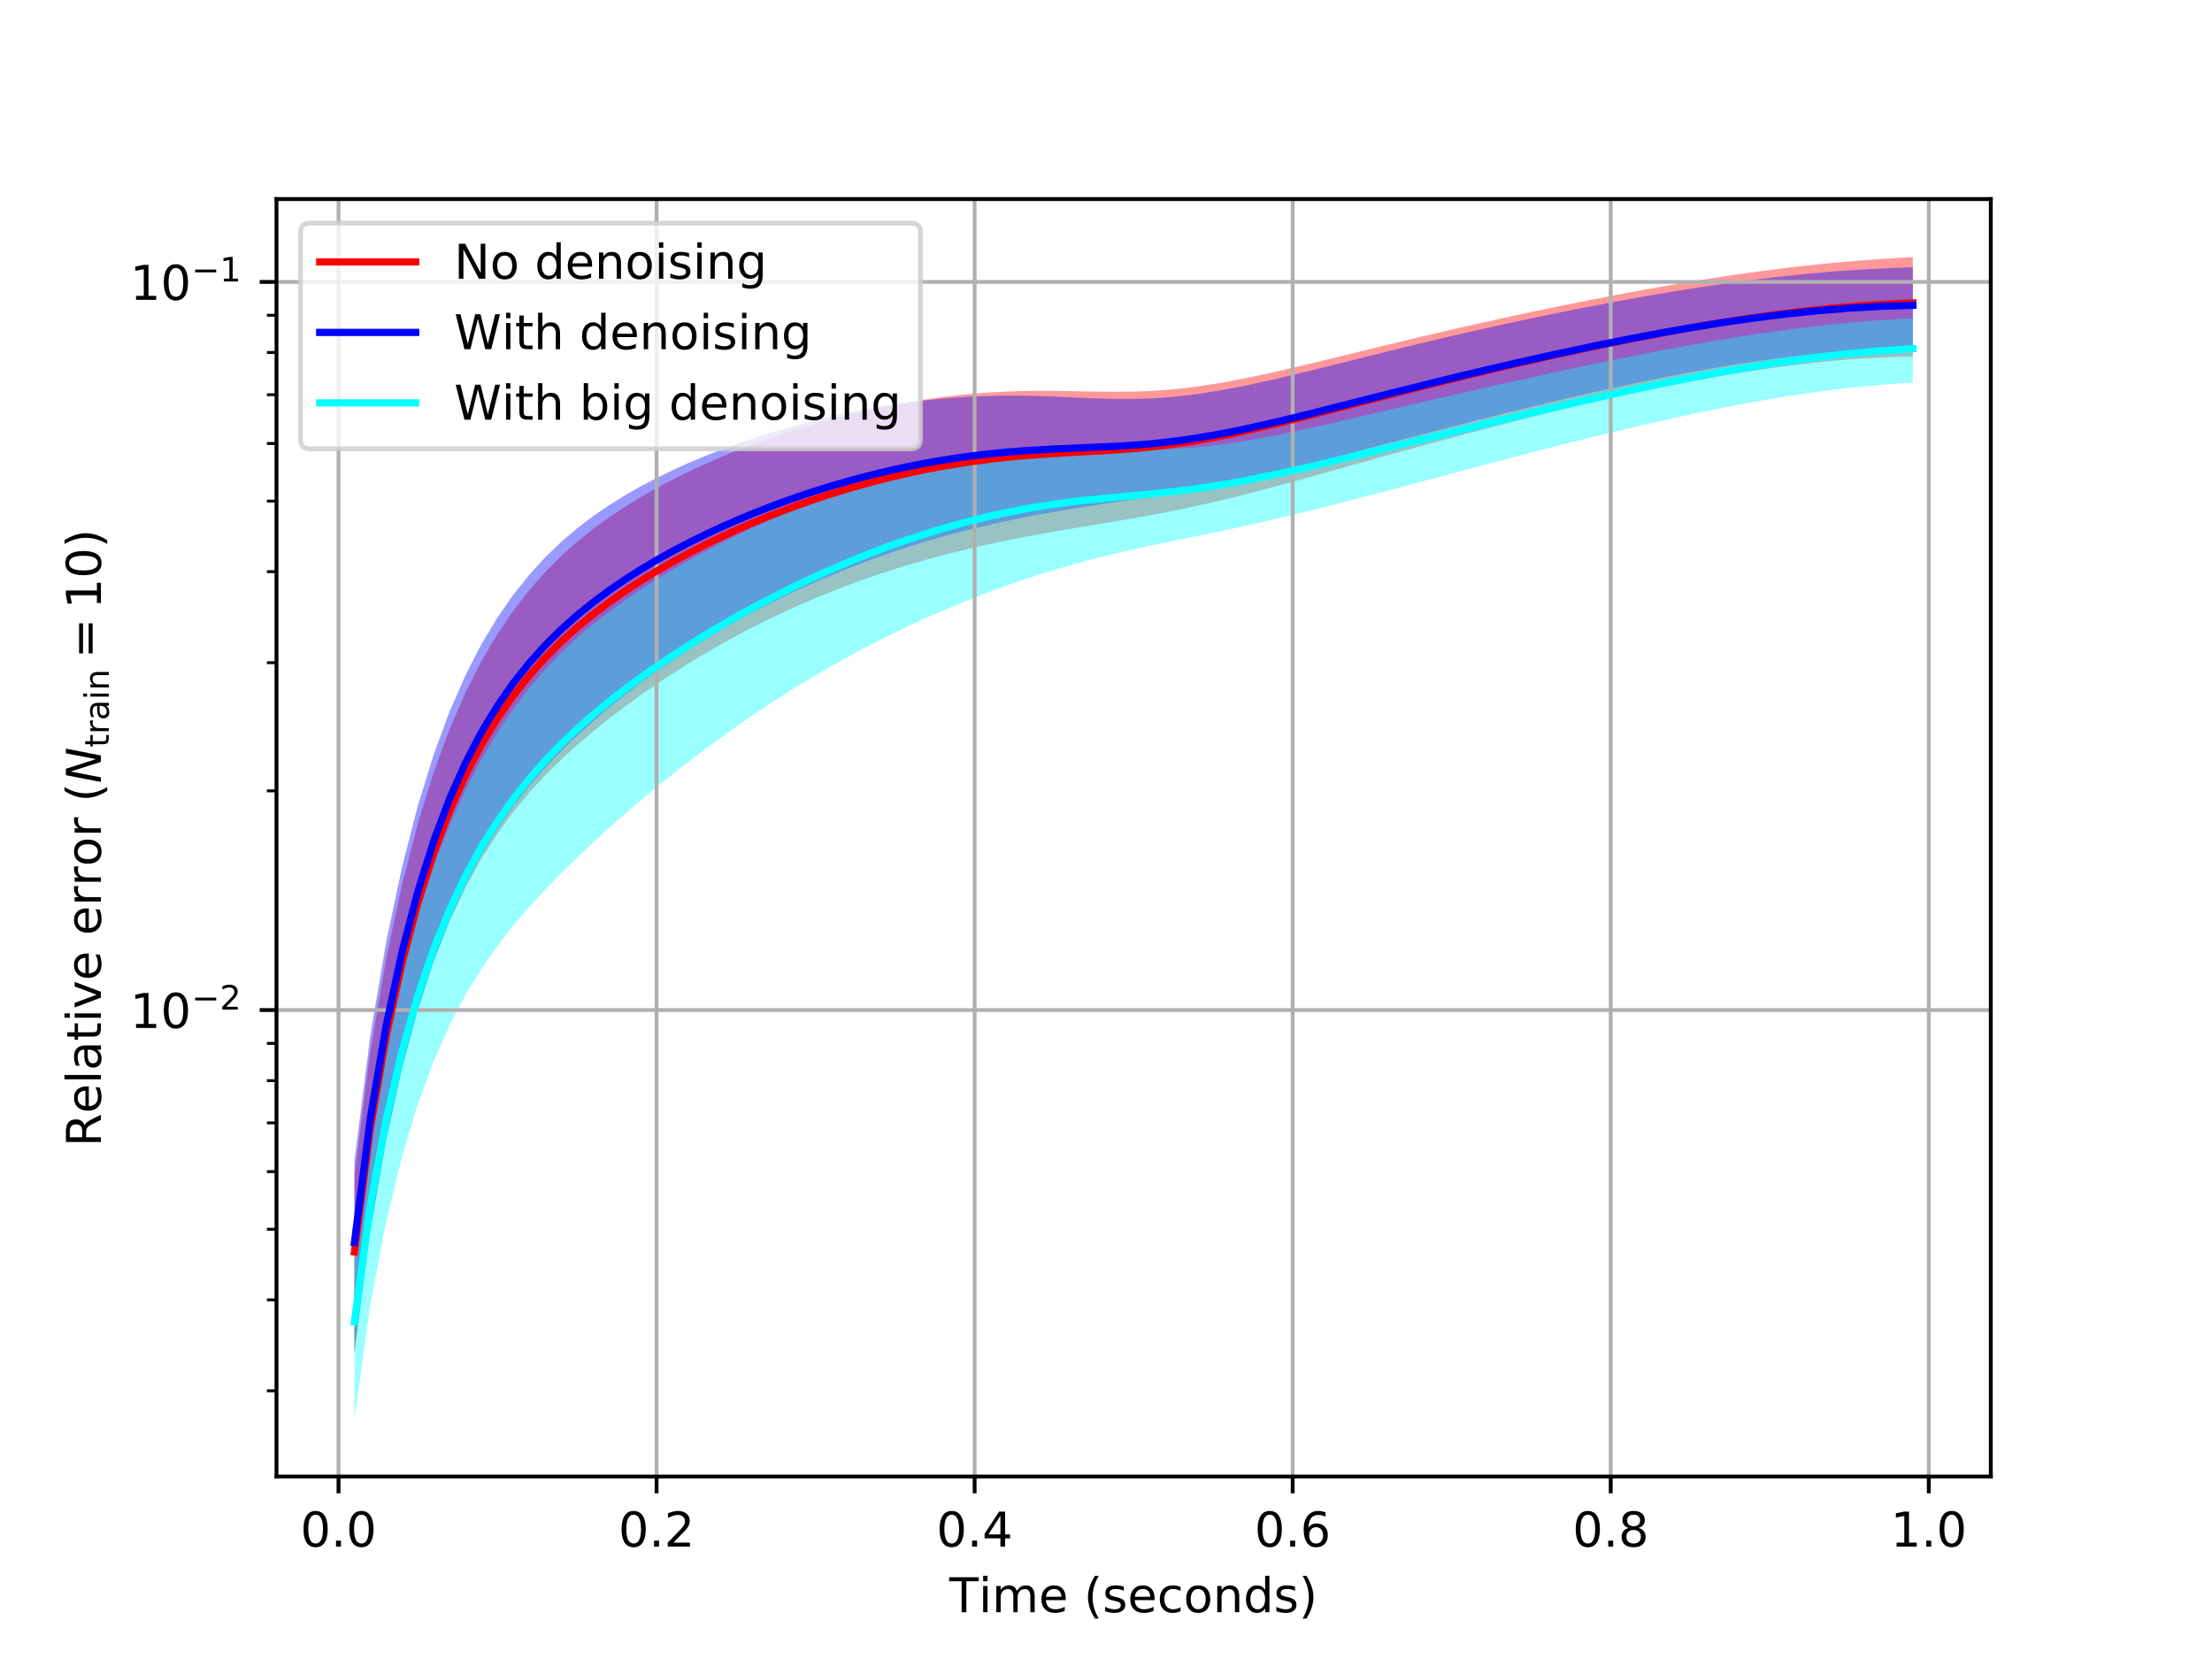 <?xml version="1.0" encoding="utf-8" standalone="no"?>
<!DOCTYPE svg PUBLIC "-//W3C//DTD SVG 1.1//EN"
  "http://www.w3.org/Graphics/SVG/1.1/DTD/svg11.dtd">
<!-- Created with matplotlib (https://matplotlib.org/) -->
<svg height="345.6pt" version="1.1" viewBox="0 0 460.8 345.6" width="460.8pt" xmlns="http://www.w3.org/2000/svg" xmlns:xlink="http://www.w3.org/1999/xlink">
 <defs>
  <style type="text/css">
*{stroke-linecap:butt;stroke-linejoin:round;white-space:pre;}
  </style>
 </defs>
 <g id="figure_1">
  <g id="patch_1">
   <path d="M 0 345.6 
L 460.8 345.6 
L 460.8 0 
L 0 0 
z
" style="fill:#ffffff;"/>
  </g>
  <g id="axes_1">
   <g id="patch_2">
    <path d="M 57.6 307.584 
L 414.72 307.584 
L 414.72 41.472 
L 57.6 41.472 
z
" style="fill:#ffffff;"/>
   </g>
   <g id="PolyCollection_1">
    <path clip-path="url(#p55010b7356)" d="M 73.833 244.939 
L 73.833 281.728 
L 77.146 256.114 
L 80.458 237.202 
L 83.771 222.264 
L 87.084 210.13 
L 90.397 200.124 
L 93.71 191.782 
L 97.022 184.756 
L 100.335 178.769 
L 103.648 173.604 
L 106.961 169.089 
L 110.274 165.088 
L 113.586 161.494 
L 116.899 158.224 
L 120.212 155.206 
L 123.525 152.387 
L 126.838 149.733 
L 130.15 147.216 
L 133.463 144.818 
L 136.776 142.528 
L 140.089 140.335 
L 143.402 138.236 
L 146.714 136.23 
L 150.027 134.313 
L 153.34 132.485 
L 156.653 130.743 
L 159.966 129.083 
L 163.278 127.504 
L 166.591 126.003 
L 169.904 124.58 
L 173.217 123.232 
L 176.53 121.954 
L 179.842 120.744 
L 183.155 119.6 
L 186.468 118.521 
L 189.781 117.506 
L 193.094 116.553 
L 196.406 115.658 
L 199.719 114.819 
L 203.032 114.032 
L 206.345 113.296 
L 209.658 112.604 
L 212.97 111.954 
L 216.283 111.337 
L 219.596 110.748 
L 222.909 110.181 
L 226.222 109.626 
L 229.534 109.077 
L 232.847 108.523 
L 236.16 107.954 
L 239.473 107.361 
L 242.786 106.735 
L 246.098 106.071 
L 249.411 105.364 
L 252.724 104.615 
L 256.037 103.825 
L 259.35 102.999 
L 262.662 102.142 
L 265.975 101.259 
L 269.288 100.357 
L 272.601 99.441 
L 275.914 98.518 
L 279.226 97.59 
L 282.539 96.661 
L 285.852 95.734 
L 289.165 94.812 
L 292.478 93.896 
L 295.79 92.987 
L 299.103 92.085 
L 302.416 91.192 
L 305.729 90.308 
L 309.042 89.434 
L 312.354 88.571 
L 315.667 87.722 
L 318.98 86.886 
L 322.293 86.065 
L 325.606 85.261 
L 328.918 84.472 
L 332.231 83.702 
L 335.544 82.949 
L 338.857 82.216 
L 342.17 81.503 
L 345.482 80.812 
L 348.795 80.144 
L 352.108 79.501 
L 355.421 78.884 
L 358.734 78.297 
L 362.046 77.74 
L 365.359 77.215 
L 368.672 76.726 
L 371.985 76.274 
L 375.298 75.861 
L 378.61 75.49 
L 381.923 75.162 
L 385.236 74.88 
L 388.549 74.645 
L 391.862 74.459 
L 395.174 74.321 
L 398.487 74.232 
L 398.487 53.568 
L 398.487 53.568 
L 395.174 53.745 
L 391.862 53.952 
L 388.549 54.188 
L 385.236 54.455 
L 381.923 54.753 
L 378.61 55.081 
L 375.298 55.438 
L 371.985 55.825 
L 368.672 56.24 
L 365.359 56.682 
L 362.046 57.15 
L 358.734 57.643 
L 355.421 58.158 
L 352.108 58.695 
L 348.795 59.253 
L 345.482 59.829 
L 342.17 60.423 
L 338.857 61.034 
L 335.544 61.661 
L 332.231 62.302 
L 328.918 62.957 
L 325.606 63.625 
L 322.293 64.307 
L 318.98 65.001 
L 315.667 65.707 
L 312.354 66.427 
L 309.042 67.158 
L 305.729 67.903 
L 302.416 68.659 
L 299.103 69.428 
L 295.79 70.207 
L 292.478 70.997 
L 289.165 71.796 
L 285.852 72.602 
L 282.539 73.412 
L 279.226 74.224 
L 275.914 75.033 
L 272.601 75.833 
L 269.288 76.619 
L 265.975 77.382 
L 262.662 78.113 
L 259.35 78.803 
L 256.037 79.44 
L 252.724 80.012 
L 249.411 80.508 
L 246.098 80.917 
L 242.786 81.232 
L 239.473 81.45 
L 236.16 81.574 
L 232.847 81.616 
L 229.534 81.596 
L 226.222 81.541 
L 222.909 81.478 
L 219.596 81.432 
L 216.283 81.424 
L 212.97 81.469 
L 209.658 81.576 
L 206.345 81.75 
L 203.032 81.994 
L 199.719 82.31 
L 196.406 82.697 
L 193.094 83.156 
L 189.781 83.686 
L 186.468 84.285 
L 183.155 84.952 
L 179.842 85.685 
L 176.53 86.483 
L 173.217 87.346 
L 169.904 88.273 
L 166.591 89.266 
L 163.278 90.327 
L 159.966 91.456 
L 156.653 92.659 
L 153.34 93.937 
L 150.027 95.297 
L 146.714 96.743 
L 143.402 98.283 
L 140.089 99.923 
L 136.776 101.679 
L 133.463 103.564 
L 130.15 105.597 
L 126.838 107.804 
L 123.525 110.216 
L 120.212 112.876 
L 116.899 115.84 
L 113.586 119.165 
L 110.274 122.918 
L 106.961 127.176 
L 103.648 132.043 
L 100.335 137.645 
L 97.022 144.146 
L 93.71 151.755 
L 90.397 160.733 
L 87.084 171.401 
L 83.771 184.175 
L 80.458 199.676 
L 77.146 219.046 
L 73.833 244.939 
z
" style="fill:#ff0000;fill-opacity:0.4;"/>
   </g>
   <g id="PolyCollection_2">
    <path clip-path="url(#p55010b7356)" d="M 73.833 241.904 
L 73.833 281.688 
L 77.146 256.29 
L 80.458 237.408 
L 83.771 222.409 
L 87.084 210.15 
L 90.397 199.973 
L 93.71 191.432 
L 97.022 184.19 
L 100.335 177.984 
L 103.648 172.601 
L 106.961 167.875 
L 110.274 163.672 
L 113.586 159.886 
L 116.899 156.432 
L 120.212 153.237 
L 123.525 150.248 
L 126.838 147.432 
L 130.15 144.766 
L 133.463 142.238 
L 136.776 139.84 
L 140.089 137.559 
L 143.402 135.384 
L 146.714 133.309 
L 150.027 131.328 
L 153.34 129.439 
L 156.653 127.636 
L 159.966 125.915 
L 163.278 124.275 
L 166.591 122.712 
L 169.904 121.225 
L 173.217 119.81 
L 176.53 118.464 
L 179.842 117.185 
L 183.155 115.972 
L 186.468 114.826 
L 189.781 113.746 
L 193.094 112.729 
L 196.406 111.775 
L 199.719 110.881 
L 203.032 110.045 
L 206.345 109.266 
L 209.658 108.539 
L 212.97 107.86 
L 216.283 107.226 
L 219.596 106.63 
L 222.909 106.069 
L 226.222 105.536 
L 229.534 105.026 
L 232.847 104.527 
L 236.16 104.031 
L 239.473 103.526 
L 242.786 103.001 
L 246.098 102.447 
L 249.411 101.855 
L 252.724 101.222 
L 256.037 100.547 
L 259.35 99.83 
L 262.662 99.077 
L 265.975 98.292 
L 269.288 97.48 
L 272.601 96.648 
L 275.914 95.801 
L 279.226 94.943 
L 282.539 94.079 
L 285.852 93.212 
L 289.165 92.345 
L 292.478 91.479 
L 295.79 90.616 
L 299.103 89.757 
L 302.416 88.903 
L 305.729 88.056 
L 309.042 87.216 
L 312.354 86.385 
L 315.667 85.565 
L 318.98 84.756 
L 322.293 83.96 
L 325.606 83.178 
L 328.918 82.411 
L 332.231 81.66 
L 335.544 80.926 
L 338.857 80.21 
L 342.17 79.514 
L 345.482 78.839 
L 348.795 78.187 
L 352.108 77.559 
L 355.421 76.959 
L 358.734 76.387 
L 362.046 75.846 
L 365.359 75.338 
L 368.672 74.866 
L 371.985 74.432 
L 375.298 74.039 
L 378.61 73.689 
L 381.923 73.386 
L 385.236 73.132 
L 388.549 72.927 
L 391.862 72.773 
L 395.174 72.672 
L 398.487 72.624 
L 398.487 55.677 
L 398.487 55.677 
L 395.174 55.788 
L 391.862 55.931 
L 388.549 56.107 
L 385.236 56.318 
L 381.923 56.562 
L 378.61 56.84 
L 375.298 57.152 
L 371.985 57.495 
L 368.672 57.87 
L 365.359 58.274 
L 362.046 58.707 
L 358.734 59.167 
L 355.421 59.652 
L 352.108 60.161 
L 348.795 60.693 
L 345.482 61.247 
L 342.17 61.821 
L 338.857 62.414 
L 335.544 63.025 
L 332.231 63.653 
L 328.918 64.297 
L 325.606 64.957 
L 322.293 65.632 
L 318.98 66.322 
L 315.667 67.027 
L 312.354 67.747 
L 309.042 68.482 
L 305.729 69.231 
L 302.416 69.995 
L 299.103 70.772 
L 295.79 71.562 
L 292.478 72.365 
L 289.165 73.177 
L 285.852 73.998 
L 282.539 74.824 
L 279.226 75.653 
L 275.914 76.48 
L 272.601 77.299 
L 269.288 78.103 
L 265.975 78.885 
L 262.662 79.634 
L 259.35 80.341 
L 256.037 80.992 
L 252.724 81.576 
L 249.411 82.08 
L 246.098 82.492 
L 242.786 82.803 
L 239.473 83.008 
L 236.16 83.107 
L 232.847 83.11 
L 229.534 83.034 
L 226.222 82.907 
L 222.909 82.758 
L 219.596 82.614 
L 216.283 82.5 
L 212.97 82.433 
L 209.658 82.422 
L 206.345 82.475 
L 203.032 82.595 
L 199.719 82.784 
L 196.406 83.042 
L 193.094 83.37 
L 189.781 83.767 
L 186.468 84.232 
L 183.155 84.763 
L 179.842 85.36 
L 176.53 86.021 
L 173.217 86.747 
L 169.904 87.539 
L 166.591 88.398 
L 163.278 89.325 
L 159.966 90.323 
L 156.653 91.393 
L 153.34 92.537 
L 150.027 93.76 
L 146.714 95.067 
L 143.402 96.465 
L 140.089 97.965 
L 136.776 99.579 
L 133.463 101.321 
L 130.15 103.21 
L 126.838 105.274 
L 123.525 107.545 
L 120.212 110.067 
L 116.899 112.896 
L 113.586 116.093 
L 110.274 119.721 
L 106.961 123.862 
L 103.648 128.619 
L 100.335 134.122 
L 97.022 140.542 
L 93.71 148.093 
L 90.397 157.042 
L 87.084 167.717 
L 83.771 180.549 
L 80.458 196.174 
L 77.146 215.743 
L 73.833 241.904 
z
" style="fill:#0000ff;fill-opacity:0.4;"/>
   </g>
   <g id="PolyCollection_3">
    <path clip-path="url(#p55010b7356)" d="M 73.833 259.978 
L 73.833 295.488 
L 77.146 271.744 
L 80.458 254.443 
L 83.771 240.869 
L 87.084 229.903 
L 90.397 220.921 
L 93.71 213.455 
L 97.022 207.153 
L 100.335 201.741 
L 103.648 197.001 
L 106.961 192.766 
L 110.274 188.905 
L 113.586 185.318 
L 116.899 181.928 
L 120.212 178.682 
L 123.525 175.548 
L 126.838 172.513 
L 130.15 169.572 
L 133.463 166.724 
L 136.776 163.974 
L 140.089 161.313 
L 143.402 158.728 
L 146.714 156.212 
L 150.027 153.761 
L 153.34 151.38 
L 156.653 149.077 
L 159.966 146.857 
L 163.278 144.72 
L 166.591 142.662 
L 169.904 140.678 
L 173.217 138.762 
L 176.53 136.912 
L 179.842 135.128 
L 183.155 133.408 
L 186.468 131.754 
L 189.781 130.166 
L 193.094 128.642 
L 196.406 127.183 
L 199.719 125.788 
L 203.032 124.456 
L 206.345 123.187 
L 209.658 121.979 
L 212.97 120.831 
L 216.283 119.743 
L 219.596 118.715 
L 222.909 117.746 
L 226.222 116.835 
L 229.534 115.979 
L 232.847 115.173 
L 236.16 114.413 
L 239.473 113.691 
L 242.786 112.998 
L 246.098 112.321 
L 249.411 111.65 
L 252.724 110.972 
L 256.037 110.279 
L 259.35 109.564 
L 262.662 108.824 
L 265.975 108.058 
L 269.288 107.268 
L 272.601 106.456 
L 275.914 105.626 
L 279.226 104.781 
L 282.539 103.924 
L 285.852 103.058 
L 289.165 102.186 
L 292.478 101.307 
L 295.79 100.426 
L 299.103 99.542 
L 302.416 98.657 
L 305.729 97.773 
L 309.042 96.892 
L 312.354 96.015 
L 315.667 95.144 
L 318.98 94.282 
L 322.293 93.429 
L 325.606 92.586 
L 328.918 91.755 
L 332.231 90.936 
L 335.544 90.13 
L 338.857 89.338 
L 342.17 88.561 
L 345.482 87.801 
L 348.795 87.06 
L 352.108 86.34 
L 355.421 85.643 
L 358.734 84.972 
L 362.046 84.328 
L 365.359 83.716 
L 368.672 83.136 
L 371.985 82.592 
L 375.298 82.085 
L 378.61 81.617 
L 381.923 81.19 
L 385.236 80.805 
L 388.549 80.463 
L 391.862 80.164 
L 395.174 79.91 
L 398.487 79.7 
L 398.487 66.283 
L 398.487 66.283 
L 395.174 66.462 
L 391.862 66.678 
L 388.549 66.93 
L 385.236 67.219 
L 381.923 67.543 
L 378.61 67.904 
L 375.298 68.298 
L 371.985 68.725 
L 368.672 69.183 
L 365.359 69.671 
L 362.046 70.187 
L 358.734 70.729 
L 355.421 71.294 
L 352.108 71.882 
L 348.795 72.49 
L 345.482 73.117 
L 342.17 73.76 
L 338.857 74.418 
L 335.544 75.09 
L 332.231 75.774 
L 328.918 76.469 
L 325.606 77.175 
L 322.293 77.89 
L 318.98 78.613 
L 315.667 79.345 
L 312.354 80.084 
L 309.042 80.83 
L 305.729 81.584 
L 302.416 82.344 
L 299.103 83.11 
L 295.79 83.88 
L 292.478 84.653 
L 289.165 85.429 
L 285.852 86.204 
L 282.539 86.976 
L 279.226 87.743 
L 275.914 88.499 
L 272.601 89.239 
L 269.288 89.954 
L 265.975 90.637 
L 262.662 91.275 
L 259.35 91.86 
L 256.037 92.377 
L 252.724 92.817 
L 249.411 93.169 
L 246.098 93.426 
L 242.786 93.591 
L 239.473 93.67 
L 236.16 93.682 
L 232.847 93.652 
L 229.534 93.61 
L 226.222 93.588 
L 222.909 93.611 
L 219.596 93.697 
L 216.283 93.859 
L 212.97 94.101 
L 209.658 94.425 
L 206.345 94.833 
L 203.032 95.322 
L 199.719 95.892 
L 196.406 96.54 
L 193.094 97.266 
L 189.781 98.07 
L 186.468 98.949 
L 183.155 99.902 
L 179.842 100.928 
L 176.53 102.025 
L 173.217 103.191 
L 169.904 104.424 
L 166.591 105.723 
L 163.278 107.088 
L 159.966 108.52 
L 156.653 110.021 
L 153.34 111.593 
L 150.027 113.24 
L 146.714 114.965 
L 143.402 116.776 
L 140.089 118.678 
L 136.776 120.681 
L 133.463 122.797 
L 130.15 125.044 
L 126.838 127.443 
L 123.525 130.03 
L 120.212 132.849 
L 116.899 135.956 
L 113.586 139.413 
L 110.274 143.283 
L 106.961 147.63 
L 103.648 152.532 
L 100.335 158.093 
L 97.022 164.455 
L 93.71 171.805 
L 90.397 180.377 
L 87.084 190.474 
L 83.771 202.502 
L 80.458 217.076 
L 77.146 235.339 
L 73.833 259.978 
z
" style="fill:#00ffff;fill-opacity:0.4;"/>
   </g>
   <g id="matplotlib.axis_1">
    <g id="xtick_1">
     <g id="line2d_1">
      <path clip-path="url(#p55010b7356)" d="M 70.52 307.584 
L 70.52 41.472 
" style="fill:none;stroke:#b0b0b0;stroke-linecap:square;stroke-width:0.8;"/>
     </g>
     <g id="line2d_2">
      <defs>
       <path d="M 0 0 
L 0 3.5 
" id="mdf193e2a53" style="stroke:#000000;stroke-width:0.8;"/>
      </defs>
      <g>
       <use style="stroke:#000000;stroke-width:0.8;" x="70.52" xlink:href="#mdf193e2a53" y="307.584"/>
      </g>
     </g>
     <g id="text_1">
      <!-- 0.0 -->
      <defs>
       <path d="M 31.781 66.406 
Q 24.172 66.406 20.328 58.906 
Q 16.5 51.422 16.5 36.375 
Q 16.5 21.391 20.328 13.891 
Q 24.172 6.391 31.781 6.391 
Q 39.453 6.391 43.281 13.891 
Q 47.125 21.391 47.125 36.375 
Q 47.125 51.422 43.281 58.906 
Q 39.453 66.406 31.781 66.406 
z
M 31.781 74.219 
Q 44.047 74.219 50.516 64.516 
Q 56.984 54.828 56.984 36.375 
Q 56.984 17.969 50.516 8.266 
Q 44.047 -1.422 31.781 -1.422 
Q 19.531 -1.422 13.062 8.266 
Q 6.594 17.969 6.594 36.375 
Q 6.594 54.828 13.062 64.516 
Q 19.531 74.219 31.781 74.219 
z
" id="DejaVuSans-48"/>
       <path d="M 10.688 12.406 
L 21 12.406 
L 21 0 
L 10.688 0 
z
" id="DejaVuSans-46"/>
      </defs>
      <g transform="translate(62.568 322.182)scale(0.1 -0.1)">
       <use xlink:href="#DejaVuSans-48"/>
       <use x="63.623" xlink:href="#DejaVuSans-46"/>
       <use x="95.41" xlink:href="#DejaVuSans-48"/>
      </g>
     </g>
    </g>
    <g id="xtick_2">
     <g id="line2d_3">
      <path clip-path="url(#p55010b7356)" d="M 136.776 307.584 
L 136.776 41.472 
" style="fill:none;stroke:#b0b0b0;stroke-linecap:square;stroke-width:0.8;"/>
     </g>
     <g id="line2d_4">
      <g>
       <use style="stroke:#000000;stroke-width:0.8;" x="136.776" xlink:href="#mdf193e2a53" y="307.584"/>
      </g>
     </g>
     <g id="text_2">
      <!-- 0.2 -->
      <defs>
       <path d="M 19.188 8.297 
L 53.609 8.297 
L 53.609 0 
L 7.328 0 
L 7.328 8.297 
Q 12.938 14.109 22.625 23.891 
Q 32.328 33.688 34.812 36.531 
Q 39.547 41.844 41.422 45.531 
Q 43.312 49.219 43.312 52.781 
Q 43.312 58.594 39.234 62.25 
Q 35.156 65.922 28.609 65.922 
Q 23.969 65.922 18.812 64.312 
Q 13.672 62.703 7.812 59.422 
L 7.812 69.391 
Q 13.766 71.781 18.938 73 
Q 24.125 74.219 28.422 74.219 
Q 39.75 74.219 46.484 68.547 
Q 53.219 62.891 53.219 53.422 
Q 53.219 48.922 51.531 44.891 
Q 49.859 40.875 45.406 35.406 
Q 44.188 33.984 37.641 27.219 
Q 31.109 20.453 19.188 8.297 
z
" id="DejaVuSans-50"/>
      </defs>
      <g transform="translate(128.824 322.182)scale(0.1 -0.1)">
       <use xlink:href="#DejaVuSans-48"/>
       <use x="63.623" xlink:href="#DejaVuSans-46"/>
       <use x="95.41" xlink:href="#DejaVuSans-50"/>
      </g>
     </g>
    </g>
    <g id="xtick_3">
     <g id="line2d_5">
      <path clip-path="url(#p55010b7356)" d="M 203.032 307.584 
L 203.032 41.472 
" style="fill:none;stroke:#b0b0b0;stroke-linecap:square;stroke-width:0.8;"/>
     </g>
     <g id="line2d_6">
      <g>
       <use style="stroke:#000000;stroke-width:0.8;" x="203.032" xlink:href="#mdf193e2a53" y="307.584"/>
      </g>
     </g>
     <g id="text_3">
      <!-- 0.4 -->
      <defs>
       <path d="M 37.797 64.312 
L 12.891 25.391 
L 37.797 25.391 
z
M 35.203 72.906 
L 47.609 72.906 
L 47.609 25.391 
L 58.016 25.391 
L 58.016 17.188 
L 47.609 17.188 
L 47.609 0 
L 37.797 0 
L 37.797 17.188 
L 4.891 17.188 
L 4.891 26.703 
z
" id="DejaVuSans-52"/>
      </defs>
      <g transform="translate(195.08 322.182)scale(0.1 -0.1)">
       <use xlink:href="#DejaVuSans-48"/>
       <use x="63.623" xlink:href="#DejaVuSans-46"/>
       <use x="95.41" xlink:href="#DejaVuSans-52"/>
      </g>
     </g>
    </g>
    <g id="xtick_4">
     <g id="line2d_7">
      <path clip-path="url(#p55010b7356)" d="M 269.288 307.584 
L 269.288 41.472 
" style="fill:none;stroke:#b0b0b0;stroke-linecap:square;stroke-width:0.8;"/>
     </g>
     <g id="line2d_8">
      <g>
       <use style="stroke:#000000;stroke-width:0.8;" x="269.288" xlink:href="#mdf193e2a53" y="307.584"/>
      </g>
     </g>
     <g id="text_4">
      <!-- 0.6 -->
      <defs>
       <path d="M 33.016 40.375 
Q 26.375 40.375 22.484 35.828 
Q 18.609 31.297 18.609 23.391 
Q 18.609 15.531 22.484 10.953 
Q 26.375 6.391 33.016 6.391 
Q 39.656 6.391 43.531 10.953 
Q 47.406 15.531 47.406 23.391 
Q 47.406 31.297 43.531 35.828 
Q 39.656 40.375 33.016 40.375 
z
M 52.594 71.297 
L 52.594 62.312 
Q 48.875 64.062 45.094 64.984 
Q 41.312 65.922 37.594 65.922 
Q 27.828 65.922 22.672 59.328 
Q 17.531 52.734 16.797 39.406 
Q 19.672 43.656 24.016 45.922 
Q 28.375 48.188 33.594 48.188 
Q 44.578 48.188 50.953 41.516 
Q 57.328 34.859 57.328 23.391 
Q 57.328 12.156 50.688 5.359 
Q 44.047 -1.422 33.016 -1.422 
Q 20.359 -1.422 13.672 8.266 
Q 6.984 17.969 6.984 36.375 
Q 6.984 53.656 15.188 63.938 
Q 23.391 74.219 37.203 74.219 
Q 40.922 74.219 44.703 73.484 
Q 48.484 72.75 52.594 71.297 
z
" id="DejaVuSans-54"/>
      </defs>
      <g transform="translate(261.336 322.182)scale(0.1 -0.1)">
       <use xlink:href="#DejaVuSans-48"/>
       <use x="63.623" xlink:href="#DejaVuSans-46"/>
       <use x="95.41" xlink:href="#DejaVuSans-54"/>
      </g>
     </g>
    </g>
    <g id="xtick_5">
     <g id="line2d_9">
      <path clip-path="url(#p55010b7356)" d="M 335.544 307.584 
L 335.544 41.472 
" style="fill:none;stroke:#b0b0b0;stroke-linecap:square;stroke-width:0.8;"/>
     </g>
     <g id="line2d_10">
      <g>
       <use style="stroke:#000000;stroke-width:0.8;" x="335.544" xlink:href="#mdf193e2a53" y="307.584"/>
      </g>
     </g>
     <g id="text_5">
      <!-- 0.8 -->
      <defs>
       <path d="M 31.781 34.625 
Q 24.75 34.625 20.719 30.859 
Q 16.703 27.094 16.703 20.516 
Q 16.703 13.922 20.719 10.156 
Q 24.75 6.391 31.781 6.391 
Q 38.812 6.391 42.859 10.172 
Q 46.922 13.969 46.922 20.516 
Q 46.922 27.094 42.891 30.859 
Q 38.875 34.625 31.781 34.625 
z
M 21.922 38.812 
Q 15.578 40.375 12.031 44.719 
Q 8.5 49.078 8.5 55.328 
Q 8.5 64.062 14.719 69.141 
Q 20.953 74.219 31.781 74.219 
Q 42.672 74.219 48.875 69.141 
Q 55.078 64.062 55.078 55.328 
Q 55.078 49.078 51.531 44.719 
Q 48 40.375 41.703 38.812 
Q 48.828 37.156 52.797 32.312 
Q 56.781 27.484 56.781 20.516 
Q 56.781 9.906 50.312 4.234 
Q 43.844 -1.422 31.781 -1.422 
Q 19.734 -1.422 13.25 4.234 
Q 6.781 9.906 6.781 20.516 
Q 6.781 27.484 10.781 32.312 
Q 14.797 37.156 21.922 38.812 
z
M 18.312 54.391 
Q 18.312 48.734 21.844 45.562 
Q 25.391 42.391 31.781 42.391 
Q 38.141 42.391 41.719 45.562 
Q 45.312 48.734 45.312 54.391 
Q 45.312 60.062 41.719 63.234 
Q 38.141 66.406 31.781 66.406 
Q 25.391 66.406 21.844 63.234 
Q 18.312 60.062 18.312 54.391 
z
" id="DejaVuSans-56"/>
      </defs>
      <g transform="translate(327.592 322.182)scale(0.1 -0.1)">
       <use xlink:href="#DejaVuSans-48"/>
       <use x="63.623" xlink:href="#DejaVuSans-46"/>
       <use x="95.41" xlink:href="#DejaVuSans-56"/>
      </g>
     </g>
    </g>
    <g id="xtick_6">
     <g id="line2d_11">
      <path clip-path="url(#p55010b7356)" d="M 401.8 307.584 
L 401.8 41.472 
" style="fill:none;stroke:#b0b0b0;stroke-linecap:square;stroke-width:0.8;"/>
     </g>
     <g id="line2d_12">
      <g>
       <use style="stroke:#000000;stroke-width:0.8;" x="401.8" xlink:href="#mdf193e2a53" y="307.584"/>
      </g>
     </g>
     <g id="text_6">
      <!-- 1.0 -->
      <defs>
       <path d="M 12.406 8.297 
L 28.516 8.297 
L 28.516 63.922 
L 10.984 60.406 
L 10.984 69.391 
L 28.422 72.906 
L 38.281 72.906 
L 38.281 8.297 
L 54.391 8.297 
L 54.391 0 
L 12.406 0 
z
" id="DejaVuSans-49"/>
      </defs>
      <g transform="translate(393.849 322.182)scale(0.1 -0.1)">
       <use xlink:href="#DejaVuSans-49"/>
       <use x="63.623" xlink:href="#DejaVuSans-46"/>
       <use x="95.41" xlink:href="#DejaVuSans-48"/>
      </g>
     </g>
    </g>
    <g id="text_7">
     <!-- $\mathrm{Time \ (seconds)}$ -->
     <defs>
      <path d="M -0.297 72.906 
L 61.375 72.906 
L 61.375 64.594 
L 35.5 64.594 
L 35.5 0 
L 25.594 0 
L 25.594 64.594 
L -0.297 64.594 
z
" id="DejaVuSans-84"/>
      <path d="M 9.422 54.688 
L 18.406 54.688 
L 18.406 0 
L 9.422 0 
z
M 9.422 75.984 
L 18.406 75.984 
L 18.406 64.594 
L 9.422 64.594 
z
" id="DejaVuSans-105"/>
      <path d="M 52 44.188 
Q 55.375 50.25 60.062 53.125 
Q 64.75 56 71.094 56 
Q 79.641 56 84.281 50.016 
Q 88.922 44.047 88.922 33.016 
L 88.922 0 
L 79.891 0 
L 79.891 32.719 
Q 79.891 40.578 77.094 44.375 
Q 74.312 48.188 68.609 48.188 
Q 61.625 48.188 57.562 43.547 
Q 53.516 38.922 53.516 30.906 
L 53.516 0 
L 44.484 0 
L 44.484 32.719 
Q 44.484 40.625 41.703 44.406 
Q 38.922 48.188 33.109 48.188 
Q 26.219 48.188 22.156 43.531 
Q 18.109 38.875 18.109 30.906 
L 18.109 0 
L 9.078 0 
L 9.078 54.688 
L 18.109 54.688 
L 18.109 46.188 
Q 21.188 51.219 25.484 53.609 
Q 29.781 56 35.688 56 
Q 41.656 56 45.828 52.969 
Q 50 49.953 52 44.188 
z
" id="DejaVuSans-109"/>
      <path d="M 56.203 29.594 
L 56.203 25.203 
L 14.891 25.203 
Q 15.484 15.922 20.484 11.062 
Q 25.484 6.203 34.422 6.203 
Q 39.594 6.203 44.453 7.469 
Q 49.312 8.734 54.109 11.281 
L 54.109 2.781 
Q 49.266 0.734 44.188 -0.344 
Q 39.109 -1.422 33.891 -1.422 
Q 20.797 -1.422 13.156 6.188 
Q 5.516 13.812 5.516 26.812 
Q 5.516 40.234 12.766 48.109 
Q 20.016 56 32.328 56 
Q 43.359 56 49.781 48.891 
Q 56.203 41.797 56.203 29.594 
z
M 47.219 32.234 
Q 47.125 39.594 43.094 43.984 
Q 39.062 48.391 32.422 48.391 
Q 24.906 48.391 20.391 44.141 
Q 15.875 39.891 15.188 32.172 
z
" id="DejaVuSans-101"/>
      <path d="M 31 75.875 
Q 24.469 64.656 21.281 53.656 
Q 18.109 42.672 18.109 31.391 
Q 18.109 20.125 21.312 9.062 
Q 24.516 -2 31 -13.188 
L 23.188 -13.188 
Q 15.875 -1.703 12.234 9.375 
Q 8.594 20.453 8.594 31.391 
Q 8.594 42.281 12.203 53.312 
Q 15.828 64.359 23.188 75.875 
z
" id="DejaVuSans-40"/>
      <path d="M 44.281 53.078 
L 44.281 44.578 
Q 40.484 46.531 36.375 47.5 
Q 32.281 48.484 27.875 48.484 
Q 21.188 48.484 17.844 46.438 
Q 14.5 44.391 14.5 40.281 
Q 14.5 37.156 16.891 35.375 
Q 19.281 33.594 26.516 31.984 
L 29.594 31.297 
Q 39.156 29.25 43.188 25.516 
Q 47.219 21.781 47.219 15.094 
Q 47.219 7.469 41.188 3.016 
Q 35.156 -1.422 24.609 -1.422 
Q 20.219 -1.422 15.453 -0.562 
Q 10.688 0.297 5.422 2 
L 5.422 11.281 
Q 10.406 8.688 15.234 7.391 
Q 20.062 6.109 24.812 6.109 
Q 31.156 6.109 34.562 8.281 
Q 37.984 10.453 37.984 14.406 
Q 37.984 18.062 35.516 20.016 
Q 33.062 21.969 24.703 23.781 
L 21.578 24.516 
Q 13.234 26.266 9.516 29.906 
Q 5.812 33.547 5.812 39.891 
Q 5.812 47.609 11.281 51.797 
Q 16.75 56 26.812 56 
Q 31.781 56 36.172 55.266 
Q 40.578 54.547 44.281 53.078 
z
" id="DejaVuSans-115"/>
      <path d="M 48.781 52.594 
L 48.781 44.188 
Q 44.969 46.297 41.141 47.344 
Q 37.312 48.391 33.406 48.391 
Q 24.656 48.391 19.812 42.844 
Q 14.984 37.312 14.984 27.297 
Q 14.984 17.281 19.812 11.734 
Q 24.656 6.203 33.406 6.203 
Q 37.312 6.203 41.141 7.25 
Q 44.969 8.297 48.781 10.406 
L 48.781 2.094 
Q 45.016 0.344 40.984 -0.531 
Q 36.969 -1.422 32.422 -1.422 
Q 20.062 -1.422 12.781 6.344 
Q 5.516 14.109 5.516 27.297 
Q 5.516 40.672 12.859 48.328 
Q 20.219 56 33.016 56 
Q 37.156 56 41.109 55.141 
Q 45.062 54.297 48.781 52.594 
z
" id="DejaVuSans-99"/>
      <path d="M 30.609 48.391 
Q 23.391 48.391 19.188 42.75 
Q 14.984 37.109 14.984 27.297 
Q 14.984 17.484 19.156 11.844 
Q 23.344 6.203 30.609 6.203 
Q 37.797 6.203 41.984 11.859 
Q 46.188 17.531 46.188 27.297 
Q 46.188 37.016 41.984 42.703 
Q 37.797 48.391 30.609 48.391 
z
M 30.609 56 
Q 42.328 56 49.016 48.375 
Q 55.719 40.766 55.719 27.297 
Q 55.719 13.875 49.016 6.219 
Q 42.328 -1.422 30.609 -1.422 
Q 18.844 -1.422 12.172 6.219 
Q 5.516 13.875 5.516 27.297 
Q 5.516 40.766 12.172 48.375 
Q 18.844 56 30.609 56 
z
" id="DejaVuSans-111"/>
      <path d="M 54.891 33.016 
L 54.891 0 
L 45.906 0 
L 45.906 32.719 
Q 45.906 40.484 42.875 44.328 
Q 39.844 48.188 33.797 48.188 
Q 26.516 48.188 22.312 43.547 
Q 18.109 38.922 18.109 30.906 
L 18.109 0 
L 9.078 0 
L 9.078 54.688 
L 18.109 54.688 
L 18.109 46.188 
Q 21.344 51.125 25.703 53.562 
Q 30.078 56 35.797 56 
Q 45.219 56 50.047 50.172 
Q 54.891 44.344 54.891 33.016 
z
" id="DejaVuSans-110"/>
      <path d="M 45.406 46.391 
L 45.406 75.984 
L 54.391 75.984 
L 54.391 0 
L 45.406 0 
L 45.406 8.203 
Q 42.578 3.328 38.25 0.953 
Q 33.938 -1.422 27.875 -1.422 
Q 17.969 -1.422 11.734 6.484 
Q 5.516 14.406 5.516 27.297 
Q 5.516 40.188 11.734 48.094 
Q 17.969 56 27.875 56 
Q 33.938 56 38.25 53.625 
Q 42.578 51.266 45.406 46.391 
z
M 14.797 27.297 
Q 14.797 17.391 18.875 11.75 
Q 22.953 6.109 30.078 6.109 
Q 37.203 6.109 41.297 11.75 
Q 45.406 17.391 45.406 27.297 
Q 45.406 37.203 41.297 42.844 
Q 37.203 48.484 30.078 48.484 
Q 22.953 48.484 18.875 42.844 
Q 14.797 37.203 14.797 27.297 
z
" id="DejaVuSans-100"/>
      <path d="M 8.016 75.875 
L 15.828 75.875 
Q 23.141 64.359 26.781 53.312 
Q 30.422 42.281 30.422 31.391 
Q 30.422 20.453 26.781 9.375 
Q 23.141 -1.703 15.828 -13.188 
L 8.016 -13.188 
Q 14.5 -2 17.703 9.062 
Q 20.906 20.125 20.906 31.391 
Q 20.906 42.672 17.703 53.656 
Q 14.5 64.656 8.016 75.875 
z
" id="DejaVuSans-41"/>
     </defs>
     <g transform="translate(197.76 335.861)scale(0.1 -0.1)">
      <use transform="translate(0 0.016)" xlink:href="#DejaVuSans-84"/>
      <use transform="translate(61.084 0.016)" xlink:href="#DejaVuSans-105"/>
      <use transform="translate(88.867 0.016)" xlink:href="#DejaVuSans-109"/>
      <use transform="translate(186.279 0.016)" xlink:href="#DejaVuSans-101"/>
      <use transform="translate(280.273 0.016)" xlink:href="#DejaVuSans-40"/>
      <use transform="translate(319.287 0.016)" xlink:href="#DejaVuSans-115"/>
      <use transform="translate(371.386 0.016)" xlink:href="#DejaVuSans-101"/>
      <use transform="translate(432.91 0.016)" xlink:href="#DejaVuSans-99"/>
      <use transform="translate(487.89 0.016)" xlink:href="#DejaVuSans-111"/>
      <use transform="translate(549.072 0.016)" xlink:href="#DejaVuSans-110"/>
      <use transform="translate(612.451 0.016)" xlink:href="#DejaVuSans-100"/>
      <use transform="translate(675.927 0.016)" xlink:href="#DejaVuSans-115"/>
      <use transform="translate(728.027 0.016)" xlink:href="#DejaVuSans-41"/>
     </g>
    </g>
   </g>
   <g id="matplotlib.axis_2">
    <g id="ytick_1">
     <g id="line2d_13">
      <path clip-path="url(#p55010b7356)" d="M 57.6 210.418 
L 414.72 210.418 
" style="fill:none;stroke:#b0b0b0;stroke-linecap:square;stroke-width:0.8;"/>
     </g>
     <g id="line2d_14">
      <defs>
       <path d="M 0 0 
L -3.5 0 
" id="m6f821c85e3" style="stroke:#000000;stroke-width:0.8;"/>
      </defs>
      <g>
       <use style="stroke:#000000;stroke-width:0.8;" x="57.6" xlink:href="#m6f821c85e3" y="210.418"/>
      </g>
     </g>
     <g id="text_8">
      <!-- $\mathdefault{10^{-2}}$ -->
      <defs>
       <path d="M 10.594 35.5 
L 73.188 35.5 
L 73.188 27.203 
L 10.594 27.203 
z
" id="DejaVuSans-8722"/>
      </defs>
      <g transform="translate(27.1 214.218)scale(0.1 -0.1)">
       <use transform="translate(0 0.766)" xlink:href="#DejaVuSans-49"/>
       <use transform="translate(63.623 0.766)" xlink:href="#DejaVuSans-48"/>
       <use transform="translate(128.203 39.047)scale(0.7)" xlink:href="#DejaVuSans-8722"/>
       <use transform="translate(186.855 39.047)scale(0.7)" xlink:href="#DejaVuSans-50"/>
      </g>
     </g>
    </g>
    <g id="ytick_2">
     <g id="line2d_15">
      <path clip-path="url(#p55010b7356)" d="M 57.6 58.732 
L 414.72 58.732 
" style="fill:none;stroke:#b0b0b0;stroke-linecap:square;stroke-width:0.8;"/>
     </g>
     <g id="line2d_16">
      <g>
       <use style="stroke:#000000;stroke-width:0.8;" x="57.6" xlink:href="#m6f821c85e3" y="58.732"/>
      </g>
     </g>
     <g id="text_9">
      <!-- $\mathdefault{10^{-1}}$ -->
      <g transform="translate(27.1 62.531)scale(0.1 -0.1)">
       <use transform="translate(0 0.684)" xlink:href="#DejaVuSans-49"/>
       <use transform="translate(63.623 0.684)" xlink:href="#DejaVuSans-48"/>
       <use transform="translate(128.203 38.966)scale(0.7)" xlink:href="#DejaVuSans-8722"/>
       <use transform="translate(186.855 38.966)scale(0.7)" xlink:href="#DejaVuSans-49"/>
      </g>
     </g>
    </g>
    <g id="ytick_3">
     <g id="line2d_17">
      <defs>
       <path d="M 0 0 
L -2 0 
" id="m5e7fe4b9bc" style="stroke:#000000;stroke-width:0.6;"/>
      </defs>
      <g>
       <use style="stroke:#000000;stroke-width:0.6;" x="57.6" xlink:href="#m5e7fe4b9bc" y="289.732"/>
      </g>
     </g>
    </g>
    <g id="ytick_4">
     <g id="line2d_18">
      <g>
       <use style="stroke:#000000;stroke-width:0.6;" x="57.6" xlink:href="#m5e7fe4b9bc" y="270.781"/>
      </g>
     </g>
    </g>
    <g id="ytick_5">
     <g id="line2d_19">
      <g>
       <use style="stroke:#000000;stroke-width:0.6;" x="57.6" xlink:href="#m5e7fe4b9bc" y="256.081"/>
      </g>
     </g>
    </g>
    <g id="ytick_6">
     <g id="line2d_20">
      <g>
       <use style="stroke:#000000;stroke-width:0.6;" x="57.6" xlink:href="#m5e7fe4b9bc" y="244.07"/>
      </g>
     </g>
    </g>
    <g id="ytick_7">
     <g id="line2d_21">
      <g>
       <use style="stroke:#000000;stroke-width:0.6;" x="57.6" xlink:href="#m5e7fe4b9bc" y="233.915"/>
      </g>
     </g>
    </g>
    <g id="ytick_8">
     <g id="line2d_22">
      <g>
       <use style="stroke:#000000;stroke-width:0.6;" x="57.6" xlink:href="#m5e7fe4b9bc" y="225.118"/>
      </g>
     </g>
    </g>
    <g id="ytick_9">
     <g id="line2d_23">
      <g>
       <use style="stroke:#000000;stroke-width:0.6;" x="57.6" xlink:href="#m5e7fe4b9bc" y="217.359"/>
      </g>
     </g>
    </g>
    <g id="ytick_10">
     <g id="line2d_24">
      <g>
       <use style="stroke:#000000;stroke-width:0.6;" x="57.6" xlink:href="#m5e7fe4b9bc" y="164.756"/>
      </g>
     </g>
    </g>
    <g id="ytick_11">
     <g id="line2d_25">
      <g>
       <use style="stroke:#000000;stroke-width:0.6;" x="57.6" xlink:href="#m5e7fe4b9bc" y="138.045"/>
      </g>
     </g>
    </g>
    <g id="ytick_12">
     <g id="line2d_26">
      <g>
       <use style="stroke:#000000;stroke-width:0.6;" x="57.6" xlink:href="#m5e7fe4b9bc" y="119.094"/>
      </g>
     </g>
    </g>
    <g id="ytick_13">
     <g id="line2d_27">
      <g>
       <use style="stroke:#000000;stroke-width:0.6;" x="57.6" xlink:href="#m5e7fe4b9bc" y="104.394"/>
      </g>
     </g>
    </g>
    <g id="ytick_14">
     <g id="line2d_28">
      <g>
       <use style="stroke:#000000;stroke-width:0.6;" x="57.6" xlink:href="#m5e7fe4b9bc" y="92.383"/>
      </g>
     </g>
    </g>
    <g id="ytick_15">
     <g id="line2d_29">
      <g>
       <use style="stroke:#000000;stroke-width:0.6;" x="57.6" xlink:href="#m5e7fe4b9bc" y="82.228"/>
      </g>
     </g>
    </g>
    <g id="ytick_16">
     <g id="line2d_30">
      <g>
       <use style="stroke:#000000;stroke-width:0.6;" x="57.6" xlink:href="#m5e7fe4b9bc" y="73.432"/>
      </g>
     </g>
    </g>
    <g id="ytick_17">
     <g id="line2d_31">
      <g>
       <use style="stroke:#000000;stroke-width:0.6;" x="57.6" xlink:href="#m5e7fe4b9bc" y="65.672"/>
      </g>
     </g>
    </g>
    <g id="text_10">
     <!-- $\mathrm{Relative \ error}$ ($N_{\mathrm{train}}=10$) -->
     <defs>
      <path d="M 44.391 34.188 
Q 47.562 33.109 50.562 29.594 
Q 53.562 26.078 56.594 19.922 
L 66.609 0 
L 56 0 
L 46.688 18.703 
Q 43.062 26.031 39.672 28.422 
Q 36.281 30.812 30.422 30.812 
L 19.672 30.812 
L 19.672 0 
L 9.812 0 
L 9.812 72.906 
L 32.078 72.906 
Q 44.578 72.906 50.734 67.672 
Q 56.891 62.453 56.891 51.906 
Q 56.891 45.016 53.688 40.469 
Q 50.484 35.938 44.391 34.188 
z
M 19.672 64.797 
L 19.672 38.922 
L 32.078 38.922 
Q 39.203 38.922 42.844 42.219 
Q 46.484 45.516 46.484 51.906 
Q 46.484 58.297 42.844 61.547 
Q 39.203 64.797 32.078 64.797 
z
" id="DejaVuSans-82"/>
      <path d="M 9.422 75.984 
L 18.406 75.984 
L 18.406 0 
L 9.422 0 
z
" id="DejaVuSans-108"/>
      <path d="M 34.281 27.484 
Q 23.391 27.484 19.188 25 
Q 14.984 22.516 14.984 16.5 
Q 14.984 11.719 18.141 8.906 
Q 21.297 6.109 26.703 6.109 
Q 34.188 6.109 38.703 11.406 
Q 43.219 16.703 43.219 25.484 
L 43.219 27.484 
z
M 52.203 31.203 
L 52.203 0 
L 43.219 0 
L 43.219 8.297 
Q 40.141 3.328 35.547 0.953 
Q 30.953 -1.422 24.312 -1.422 
Q 15.922 -1.422 10.953 3.297 
Q 6 8.016 6 15.922 
Q 6 25.141 12.172 29.828 
Q 18.359 34.516 30.609 34.516 
L 43.219 34.516 
L 43.219 35.406 
Q 43.219 41.609 39.141 45 
Q 35.062 48.391 27.688 48.391 
Q 23 48.391 18.547 47.266 
Q 14.109 46.141 10.016 43.891 
L 10.016 52.203 
Q 14.938 54.109 19.578 55.047 
Q 24.219 56 28.609 56 
Q 40.484 56 46.344 49.844 
Q 52.203 43.703 52.203 31.203 
z
" id="DejaVuSans-97"/>
      <path d="M 18.312 70.219 
L 18.312 54.688 
L 36.812 54.688 
L 36.812 47.703 
L 18.312 47.703 
L 18.312 18.016 
Q 18.312 11.328 20.141 9.422 
Q 21.969 7.516 27.594 7.516 
L 36.812 7.516 
L 36.812 0 
L 27.594 0 
Q 17.188 0 13.234 3.875 
Q 9.281 7.766 9.281 18.016 
L 9.281 47.703 
L 2.688 47.703 
L 2.688 54.688 
L 9.281 54.688 
L 9.281 70.219 
z
" id="DejaVuSans-116"/>
      <path d="M 2.984 54.688 
L 12.5 54.688 
L 29.594 8.797 
L 46.688 54.688 
L 56.203 54.688 
L 35.688 0 
L 23.484 0 
z
" id="DejaVuSans-118"/>
      <path d="M 41.109 46.297 
Q 39.594 47.172 37.812 47.578 
Q 36.031 48 33.891 48 
Q 26.266 48 22.188 43.047 
Q 18.109 38.094 18.109 28.812 
L 18.109 0 
L 9.078 0 
L 9.078 54.688 
L 18.109 54.688 
L 18.109 46.188 
Q 20.953 51.172 25.484 53.578 
Q 30.031 56 36.531 56 
Q 37.453 56 38.578 55.875 
Q 39.703 55.766 41.062 55.516 
z
" id="DejaVuSans-114"/>
      <path id="DejaVuSans-32"/>
      <path d="M 16.891 72.906 
L 30.172 72.906 
L 50.297 10.406 
L 62.5 72.906 
L 72.125 72.906 
L 57.906 0 
L 44.578 0 
L 24.516 62.891 
L 12.312 0 
L 2.688 0 
z
" id="DejaVuSans-Oblique-78"/>
      <path d="M 10.594 45.406 
L 73.188 45.406 
L 73.188 37.203 
L 10.594 37.203 
z
M 10.594 25.484 
L 73.188 25.484 
L 73.188 17.188 
L 10.594 17.188 
z
" id="DejaVuSans-61"/>
     </defs>
     <g transform="translate(21.02 238.878)rotate(-90)scale(0.1 -0.1)">
      <use transform="translate(0 0.016)" xlink:href="#DejaVuSans-82"/>
      <use transform="translate(69.482 0.016)" xlink:href="#DejaVuSans-101"/>
      <use transform="translate(131.006 0.016)" xlink:href="#DejaVuSans-108"/>
      <use transform="translate(158.789 0.016)" xlink:href="#DejaVuSans-97"/>
      <use transform="translate(220.068 0.016)" xlink:href="#DejaVuSans-116"/>
      <use transform="translate(259.277 0.016)" xlink:href="#DejaVuSans-105"/>
      <use transform="translate(287.061 0.016)" xlink:href="#DejaVuSans-118"/>
      <use transform="translate(346.24 0.016)" xlink:href="#DejaVuSans-101"/>
      <use transform="translate(440.234 0.016)" xlink:href="#DejaVuSans-101"/>
      <use transform="translate(501.757 0.016)" xlink:href="#DejaVuSans-114"/>
      <use transform="translate(542.871 0.016)" xlink:href="#DejaVuSans-114"/>
      <use transform="translate(583.984 0.016)" xlink:href="#DejaVuSans-111"/>
      <use transform="translate(645.166 0.016)" xlink:href="#DejaVuSans-114"/>
      <use transform="translate(686.279 0.016)" xlink:href="#DejaVuSans-32"/>
      <use transform="translate(718.066 0.016)" xlink:href="#DejaVuSans-40"/>
      <use transform="translate(757.08 0.016)" xlink:href="#DejaVuSans-Oblique-78"/>
      <use transform="translate(831.884 -16.391)scale(0.7)" xlink:href="#DejaVuSans-116"/>
      <use transform="translate(859.331 -16.391)scale(0.7)" xlink:href="#DejaVuSans-114"/>
      <use transform="translate(888.11 -16.391)scale(0.7)" xlink:href="#DejaVuSans-97"/>
      <use transform="translate(931.006 -16.391)scale(0.7)" xlink:href="#DejaVuSans-105"/>
      <use transform="translate(950.454 -16.391)scale(0.7)" xlink:href="#DejaVuSans-110"/>
      <use transform="translate(1017.036 0.016)" xlink:href="#DejaVuSans-61"/>
      <use transform="translate(1120.307 0.016)" xlink:href="#DejaVuSans-49"/>
      <use transform="translate(1183.93 0.016)" xlink:href="#DejaVuSans-48"/>
      <use transform="translate(1247.553 0.016)" xlink:href="#DejaVuSans-41"/>
     </g>
    </g>
   </g>
   <g id="line2d_32">
    <path clip-path="url(#p55010b7356)" d="M 73.833 260.798 
L 77.146 235.007 
L 80.458 215.802 
L 83.771 200.504 
L 87.084 187.959 
L 90.397 177.527 
L 93.71 168.774 
L 97.022 161.37 
L 100.335 155.049 
L 103.648 149.599 
L 106.961 144.854 
L 110.274 140.684 
L 113.586 136.987 
L 116.899 133.68 
L 120.212 130.698 
L 123.525 127.983 
L 126.838 125.488 
L 130.15 123.173 
L 133.463 121.013 
L 136.776 118.987 
L 140.089 117.078 
L 143.402 115.276 
L 146.714 113.571 
L 150.027 111.958 
L 153.34 110.431 
L 156.653 108.986 
L 159.966 107.619 
L 163.278 106.327 
L 166.591 105.106 
L 169.904 103.956 
L 173.217 102.875 
L 176.53 101.859 
L 179.842 100.909 
L 183.155 100.024 
L 186.468 99.204 
L 189.781 98.449 
L 193.094 97.76 
L 196.406 97.137 
L 199.719 96.579 
L 203.032 96.085 
L 206.345 95.652 
L 209.658 95.28 
L 212.97 94.963 
L 219.596 94.473 
L 232.847 93.705 
L 236.16 93.452 
L 239.473 93.139 
L 242.786 92.757 
L 246.098 92.3 
L 249.411 91.771 
L 252.724 91.172 
L 256.037 90.511 
L 262.662 89.038 
L 269.288 87.424 
L 279.226 84.876 
L 295.79 80.617 
L 305.729 78.157 
L 315.667 75.799 
L 325.606 73.559 
L 335.544 71.449 
L 342.17 70.124 
L 348.795 68.873 
L 355.421 67.709 
L 362.046 66.644 
L 368.672 65.69 
L 375.298 64.861 
L 381.923 64.17 
L 388.549 63.626 
L 395.174 63.233 
L 398.487 63.093 
" style="fill:none;stroke:#ff0000;stroke-linecap:square;stroke-width:1.5;"/>
   </g>
   <g id="line2d_33">
    <path clip-path="url(#p55010b7356)" d="M 73.833 258.837 
L 77.146 232.945 
L 80.458 213.616 
L 83.771 198.208 
L 87.084 185.575 
L 90.397 175.07 
L 93.71 166.261 
L 97.022 158.815 
L 100.335 152.468 
L 103.648 147.006 
L 106.961 142.259 
L 110.274 138.097 
L 113.586 134.416 
L 116.899 131.131 
L 120.212 128.177 
L 123.525 125.495 
L 126.838 123.037 
L 130.15 120.764 
L 133.463 118.652 
L 136.776 116.68 
L 140.089 114.831 
L 143.402 113.091 
L 146.714 111.451 
L 150.027 109.901 
L 153.34 108.437 
L 156.653 107.053 
L 159.966 105.744 
L 163.278 104.509 
L 166.591 103.345 
L 169.904 102.252 
L 173.217 101.226 
L 176.53 100.265 
L 179.842 99.369 
L 183.155 98.536 
L 186.468 97.768 
L 189.781 97.065 
L 193.094 96.427 
L 196.406 95.854 
L 199.719 95.346 
L 203.032 94.901 
L 206.345 94.518 
L 209.658 94.195 
L 212.97 93.927 
L 219.596 93.534 
L 232.847 92.952 
L 236.16 92.742 
L 239.473 92.471 
L 242.786 92.131 
L 246.098 91.717 
L 249.411 91.228 
L 252.724 90.669 
L 256.037 90.046 
L 259.35 89.367 
L 265.975 87.876 
L 272.601 86.266 
L 289.165 82.066 
L 302.416 78.773 
L 312.354 76.409 
L 322.293 74.161 
L 332.231 72.043 
L 338.857 70.713 
L 345.482 69.457 
L 352.108 68.288 
L 358.734 67.216 
L 365.359 66.255 
L 371.985 65.421 
L 378.61 64.728 
L 385.236 64.19 
L 391.862 63.815 
L 398.487 63.607 
" style="fill:none;stroke:#0000ff;stroke-linecap:square;stroke-width:1.5;"/>
   </g>
   <g id="line2d_34">
    <path clip-path="url(#p55010b7356)" d="M 73.833 275.369 
L 77.146 251.058 
L 80.458 233.145 
L 83.771 218.931 
L 87.084 207.282 
L 90.397 197.578 
L 93.71 189.392 
L 97.022 182.404 
L 100.335 176.366 
L 103.648 171.083 
L 106.961 166.405 
L 110.274 162.221 
L 113.586 158.446 
L 116.899 155.011 
L 120.212 151.857 
L 123.525 148.933 
L 126.838 146.197 
L 130.15 143.615 
L 133.463 141.165 
L 136.776 138.833 
L 140.089 136.605 
L 143.402 134.467 
L 146.714 132.412 
L 150.027 130.432 
L 153.34 128.527 
L 156.653 126.696 
L 159.966 124.938 
L 163.278 123.253 
L 166.591 121.637 
L 169.904 120.088 
L 173.217 118.604 
L 176.53 117.185 
L 179.842 115.833 
L 183.155 114.548 
L 186.468 113.33 
L 189.781 112.182 
L 193.094 111.104 
L 196.406 110.096 
L 199.719 109.158 
L 203.032 108.292 
L 206.345 107.496 
L 209.658 106.772 
L 212.97 106.119 
L 216.283 105.538 
L 219.596 105.026 
L 222.909 104.579 
L 226.222 104.191 
L 232.847 103.537 
L 239.473 102.923 
L 246.098 102.199 
L 249.411 101.763 
L 252.724 101.271 
L 256.037 100.722 
L 259.35 100.119 
L 265.975 98.773 
L 272.601 97.287 
L 282.539 94.907 
L 318.98 85.983 
L 328.918 83.67 
L 338.857 81.456 
L 345.482 80.051 
L 352.108 78.715 
L 358.734 77.466 
L 365.359 76.32 
L 371.985 75.294 
L 378.61 74.404 
L 385.236 73.662 
L 391.862 73.077 
L 398.487 72.65 
" style="fill:none;stroke:#00ffff;stroke-linecap:square;stroke-width:1.5;"/>
   </g>
   <g id="patch_3">
    <path d="M 57.6 307.584 
L 57.6 41.472 
" style="fill:none;stroke:#000000;stroke-linecap:square;stroke-linejoin:miter;stroke-width:0.8;"/>
   </g>
   <g id="patch_4">
    <path d="M 414.72 307.584 
L 414.72 41.472 
" style="fill:none;stroke:#000000;stroke-linecap:square;stroke-linejoin:miter;stroke-width:0.8;"/>
   </g>
   <g id="patch_5">
    <path d="M 57.6 307.584 
L 414.72 307.584 
" style="fill:none;stroke:#000000;stroke-linecap:square;stroke-linejoin:miter;stroke-width:0.8;"/>
   </g>
   <g id="patch_6">
    <path d="M 57.6 41.472 
L 414.72 41.472 
" style="fill:none;stroke:#000000;stroke-linecap:square;stroke-linejoin:miter;stroke-width:0.8;"/>
   </g>
   <g id="legend_1">
    <g id="patch_7">
     <path d="M 64.6 93.506 
L 189.761 93.506 
Q 191.761 93.506 191.761 91.506 
L 191.761 48.472 
Q 191.761 46.472 189.761 46.472 
L 64.6 46.472 
Q 62.6 46.472 62.6 48.472 
L 62.6 91.506 
Q 62.6 93.506 64.6 93.506 
z
" style="fill:#ffffff;opacity:0.8;stroke:#cccccc;stroke-linejoin:miter;"/>
    </g>
    <g id="line2d_35">
     <path d="M 66.6 54.57 
L 86.6 54.57 
" style="fill:none;stroke:#ff0000;stroke-linecap:square;stroke-width:1.5;"/>
    </g>
    <g id="line2d_36"/>
    <g id="text_11">
     <!-- No denoising -->
     <defs>
      <path d="M 9.812 72.906 
L 23.094 72.906 
L 55.422 11.922 
L 55.422 72.906 
L 64.984 72.906 
L 64.984 0 
L 51.703 0 
L 19.391 60.984 
L 19.391 0 
L 9.812 0 
z
" id="DejaVuSans-78"/>
      <path d="M 45.406 27.984 
Q 45.406 37.75 41.375 43.109 
Q 37.359 48.484 30.078 48.484 
Q 22.859 48.484 18.828 43.109 
Q 14.797 37.75 14.797 27.984 
Q 14.797 18.266 18.828 12.891 
Q 22.859 7.516 30.078 7.516 
Q 37.359 7.516 41.375 12.891 
Q 45.406 18.266 45.406 27.984 
z
M 54.391 6.781 
Q 54.391 -7.172 48.188 -13.984 
Q 42 -20.797 29.203 -20.797 
Q 24.469 -20.797 20.266 -20.094 
Q 16.062 -19.391 12.109 -17.922 
L 12.109 -9.188 
Q 16.062 -11.328 19.922 -12.344 
Q 23.781 -13.375 27.781 -13.375 
Q 36.625 -13.375 41.016 -8.766 
Q 45.406 -4.156 45.406 5.172 
L 45.406 9.625 
Q 42.625 4.781 38.281 2.391 
Q 33.938 0 27.875 0 
Q 17.828 0 11.672 7.656 
Q 5.516 15.328 5.516 27.984 
Q 5.516 40.672 11.672 48.328 
Q 17.828 56 27.875 56 
Q 33.938 56 38.281 53.609 
Q 42.625 51.219 45.406 46.391 
L 45.406 54.688 
L 54.391 54.688 
z
" id="DejaVuSans-103"/>
     </defs>
     <g transform="translate(94.6 58.07)scale(0.1 -0.1)">
      <use xlink:href="#DejaVuSans-78"/>
      <use x="74.805" xlink:href="#DejaVuSans-111"/>
      <use x="135.986" xlink:href="#DejaVuSans-32"/>
      <use x="167.773" xlink:href="#DejaVuSans-100"/>
      <use x="231.25" xlink:href="#DejaVuSans-101"/>
      <use x="292.773" xlink:href="#DejaVuSans-110"/>
      <use x="356.152" xlink:href="#DejaVuSans-111"/>
      <use x="417.334" xlink:href="#DejaVuSans-105"/>
      <use x="445.117" xlink:href="#DejaVuSans-115"/>
      <use x="497.217" xlink:href="#DejaVuSans-105"/>
      <use x="525" xlink:href="#DejaVuSans-110"/>
      <use x="588.379" xlink:href="#DejaVuSans-103"/>
     </g>
    </g>
    <g id="line2d_37">
     <path d="M 66.6 69.249 
L 86.6 69.249 
" style="fill:none;stroke:#0000ff;stroke-linecap:square;stroke-width:1.5;"/>
    </g>
    <g id="line2d_38"/>
    <g id="text_12">
     <!-- With denoising -->
     <defs>
      <path d="M 3.328 72.906 
L 13.281 72.906 
L 28.609 11.281 
L 43.891 72.906 
L 54.984 72.906 
L 70.312 11.281 
L 85.594 72.906 
L 95.609 72.906 
L 77.297 0 
L 64.891 0 
L 49.516 63.281 
L 33.984 0 
L 21.578 0 
z
" id="DejaVuSans-87"/>
      <path d="M 54.891 33.016 
L 54.891 0 
L 45.906 0 
L 45.906 32.719 
Q 45.906 40.484 42.875 44.328 
Q 39.844 48.188 33.797 48.188 
Q 26.516 48.188 22.312 43.547 
Q 18.109 38.922 18.109 30.906 
L 18.109 0 
L 9.078 0 
L 9.078 75.984 
L 18.109 75.984 
L 18.109 46.188 
Q 21.344 51.125 25.703 53.562 
Q 30.078 56 35.797 56 
Q 45.219 56 50.047 50.172 
Q 54.891 44.344 54.891 33.016 
z
" id="DejaVuSans-104"/>
     </defs>
     <g transform="translate(94.6 72.749)scale(0.1 -0.1)">
      <use xlink:href="#DejaVuSans-87"/>
      <use x="98.846" xlink:href="#DejaVuSans-105"/>
      <use x="126.629" xlink:href="#DejaVuSans-116"/>
      <use x="165.838" xlink:href="#DejaVuSans-104"/>
      <use x="229.217" xlink:href="#DejaVuSans-32"/>
      <use x="261.004" xlink:href="#DejaVuSans-100"/>
      <use x="324.48" xlink:href="#DejaVuSans-101"/>
      <use x="386.004" xlink:href="#DejaVuSans-110"/>
      <use x="449.383" xlink:href="#DejaVuSans-111"/>
      <use x="510.564" xlink:href="#DejaVuSans-105"/>
      <use x="538.348" xlink:href="#DejaVuSans-115"/>
      <use x="590.447" xlink:href="#DejaVuSans-105"/>
      <use x="618.23" xlink:href="#DejaVuSans-110"/>
      <use x="681.609" xlink:href="#DejaVuSans-103"/>
     </g>
    </g>
    <g id="line2d_39">
     <path d="M 66.6 83.927 
L 86.6 83.927 
" style="fill:none;stroke:#00ffff;stroke-linecap:square;stroke-width:1.5;"/>
    </g>
    <g id="line2d_40"/>
    <g id="text_13">
     <!-- With big denoising -->
     <defs>
      <path d="M 48.688 27.297 
Q 48.688 37.203 44.609 42.844 
Q 40.531 48.484 33.406 48.484 
Q 26.266 48.484 22.188 42.844 
Q 18.109 37.203 18.109 27.297 
Q 18.109 17.391 22.188 11.75 
Q 26.266 6.109 33.406 6.109 
Q 40.531 6.109 44.609 11.75 
Q 48.688 17.391 48.688 27.297 
z
M 18.109 46.391 
Q 20.953 51.266 25.266 53.625 
Q 29.594 56 35.594 56 
Q 45.562 56 51.781 48.094 
Q 58.016 40.188 58.016 27.297 
Q 58.016 14.406 51.781 6.484 
Q 45.562 -1.422 35.594 -1.422 
Q 29.594 -1.422 25.266 0.953 
Q 20.953 3.328 18.109 8.203 
L 18.109 0 
L 9.078 0 
L 9.078 75.984 
L 18.109 75.984 
z
" id="DejaVuSans-98"/>
     </defs>
     <g transform="translate(94.6 87.427)scale(0.1 -0.1)">
      <use xlink:href="#DejaVuSans-87"/>
      <use x="98.846" xlink:href="#DejaVuSans-105"/>
      <use x="126.629" xlink:href="#DejaVuSans-116"/>
      <use x="165.838" xlink:href="#DejaVuSans-104"/>
      <use x="229.217" xlink:href="#DejaVuSans-32"/>
      <use x="261.004" xlink:href="#DejaVuSans-98"/>
      <use x="324.48" xlink:href="#DejaVuSans-105"/>
      <use x="352.264" xlink:href="#DejaVuSans-103"/>
      <use x="415.74" xlink:href="#DejaVuSans-32"/>
      <use x="447.527" xlink:href="#DejaVuSans-100"/>
      <use x="511.004" xlink:href="#DejaVuSans-101"/>
      <use x="572.527" xlink:href="#DejaVuSans-110"/>
      <use x="635.906" xlink:href="#DejaVuSans-111"/>
      <use x="697.088" xlink:href="#DejaVuSans-105"/>
      <use x="724.871" xlink:href="#DejaVuSans-115"/>
      <use x="776.971" xlink:href="#DejaVuSans-105"/>
      <use x="804.754" xlink:href="#DejaVuSans-110"/>
      <use x="868.133" xlink:href="#DejaVuSans-103"/>
     </g>
    </g>
   </g>
  </g>
 </g>
 <defs>
  <clipPath id="p55010b7356">
   <rect height="266.112" width="357.12" x="57.6" y="41.472"/>
  </clipPath>
 </defs>
</svg>
